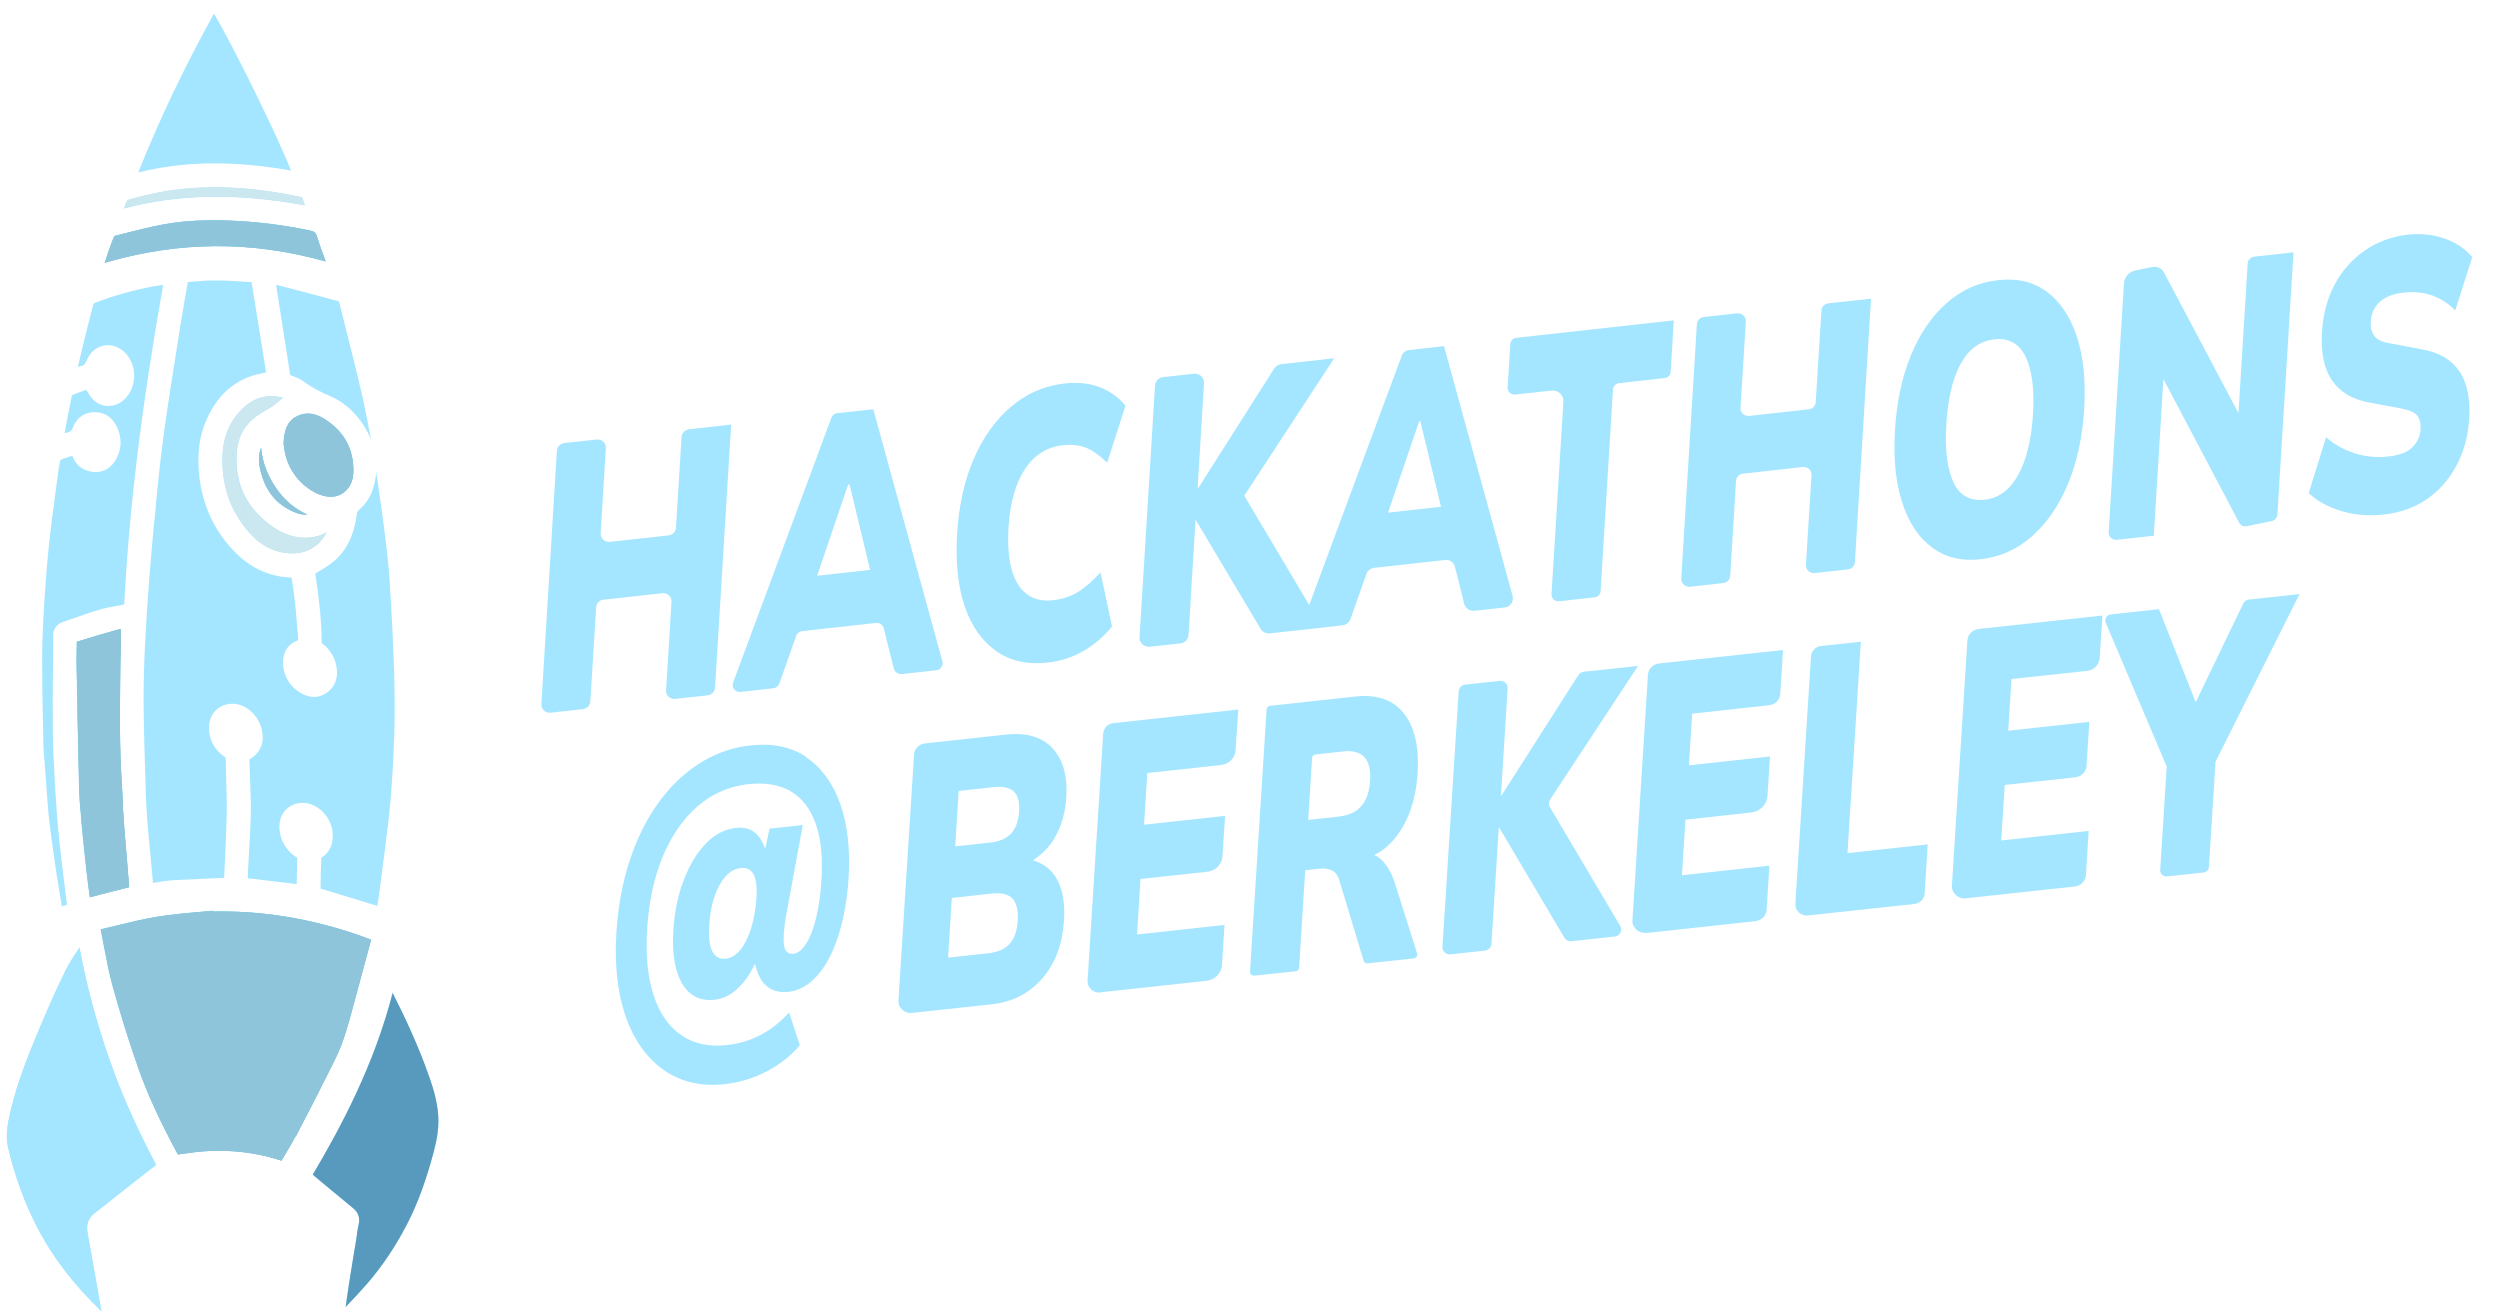 <svg width="101" height="53" viewBox="0 0 101 53" fill="none" xmlns="http://www.w3.org/2000/svg">
<path d="M24.385 24.228L26.756 23.966C26.96 23.943 27.139 24.109 27.129 24.308L26.909 27.893C26.894 28.097 27.078 28.258 27.282 28.235C27.75 28.183 28.099 28.144 28.583 28.092C28.744 28.075 28.878 27.945 28.888 27.784L29.539 17.154C28.845 17.228 28.453 17.273 27.84 17.342C27.679 17.359 27.545 17.489 27.535 17.65L27.31 21.321C27.3 21.482 27.172 21.612 27.011 21.63L24.64 21.891C24.436 21.914 24.257 21.748 24.267 21.549L24.477 18.099C24.492 17.895 24.308 17.734 24.104 17.757C23.636 17.808 23.292 17.848 22.803 17.899C22.641 17.917 22.508 18.047 22.498 18.208L21.871 28.45C21.856 28.655 22.04 28.815 22.244 28.793C22.712 28.741 23.056 28.701 23.546 28.65C23.707 28.633 23.84 28.503 23.85 28.342L24.085 24.531C24.095 24.369 24.224 24.24 24.385 24.223L24.385 24.228Z" fill="#A4E6FF"/>
<path d="M35.7 25.375C35.832 25.907 35.948 26.375 36.113 27.014C36.146 27.148 36.287 27.244 36.432 27.232C36.959 27.175 37.319 27.136 37.83 27.079C38.002 27.061 38.119 26.889 38.075 26.727C36.98 22.731 36.403 20.631 35.281 16.533L33.824 16.692C33.716 16.703 33.625 16.779 33.588 16.876C32.005 21.142 31.169 23.396 29.618 27.575C29.544 27.769 29.707 27.978 29.916 27.955L31.244 27.807C31.352 27.796 31.448 27.715 31.485 27.617C31.755 26.852 31.945 26.318 32.167 25.687C32.204 25.585 32.295 25.509 32.403 25.497L35.392 25.167C35.537 25.15 35.667 25.246 35.705 25.381L35.7 25.375ZM34.266 19.573C34.266 19.573 34.298 19.573 34.32 19.567C34.662 20.98 35.153 23.022 35.153 23.022C34.363 23.108 33.798 23.17 33.013 23.261C33.013 23.261 33.753 21.077 34.266 19.573Z" fill="#A4E6FF"/>
<path d="M44.925 25.304C44.743 24.433 44.649 23.998 44.461 23.128C44.108 23.506 43.792 23.777 43.508 23.94C43.224 24.103 42.907 24.207 42.557 24.247C41.912 24.321 41.432 24.104 41.123 23.6C40.808 23.096 40.685 22.338 40.743 21.331C40.802 20.325 41.028 19.527 41.407 18.955C41.785 18.382 42.3 18.056 42.939 17.988C43.289 17.948 43.601 17.984 43.865 18.084C44.129 18.185 44.421 18.393 44.73 18.698C45.025 17.776 45.173 17.312 45.469 16.391C45.192 16.053 44.847 15.803 44.431 15.644C44.016 15.485 43.553 15.434 43.026 15.491C42.204 15.582 41.474 15.893 40.848 16.429C40.216 16.966 39.715 17.668 39.338 18.542C38.962 19.416 38.736 20.424 38.668 21.564C38.6 22.706 38.697 23.684 38.971 24.49C39.245 25.295 39.668 25.895 40.241 26.3C40.813 26.706 41.508 26.858 42.336 26.767C42.852 26.71 43.33 26.556 43.77 26.301C44.209 26.045 44.594 25.72 44.92 25.314L44.925 25.304Z" fill="#A4E6FF"/>
<path d="M48.294 21.017C48.294 21.017 48.305 21.017 48.316 21.017C48.316 21.017 49.837 23.574 50.93 25.407C51.006 25.536 51.157 25.605 51.307 25.588C52.098 25.502 52.571 25.446 53.436 25.354L54.237 25.263C54.388 25.246 54.511 25.143 54.559 25.009C54.812 24.291 54.992 23.779 55.204 23.186C55.252 23.057 55.369 22.959 55.509 22.942C56.1 22.874 57.697 22.698 58.385 22.623C58.568 22.601 58.736 22.724 58.779 22.895C58.901 23.379 59.011 23.82 59.154 24.394C59.199 24.572 59.377 24.694 59.565 24.677C60.017 24.626 60.355 24.591 60.791 24.541C61.017 24.518 61.166 24.296 61.111 24.081C60.032 20.144 59.455 18.044 58.338 13.983L56.924 14.142C56.79 14.159 56.683 14.241 56.635 14.359C55.095 18.517 52.893 24.443 52.893 24.443L50.268 20.026C50.268 20.026 52.432 16.72 53.903 14.473C53.038 14.569 52.575 14.62 51.769 14.711C51.651 14.723 51.543 14.788 51.479 14.885C50.211 16.878 48.405 19.725 48.405 19.725C48.394 19.725 48.394 19.725 48.383 19.725L48.643 15.478C48.657 15.258 48.463 15.076 48.231 15.099L46.99 15.235C46.812 15.252 46.673 15.399 46.663 15.571L46.036 25.749C46.022 25.97 46.216 26.151 46.448 26.128L47.69 25.992C47.867 25.974 48.006 25.828 48.016 25.656L48.3 21.022L48.294 21.017ZM57.329 17.018L57.383 17.018C57.725 18.431 57.918 19.247 58.216 20.472C57.426 20.558 56.861 20.62 56.077 20.711C56.52 19.401 56.822 18.528 57.335 17.018L57.329 17.018Z" fill="#A4E6FF"/>
<path d="M63.005 24.29L64.424 24.131C64.559 24.114 64.66 24.011 64.665 23.882L65.165 15.728C65.174 15.599 65.281 15.491 65.41 15.479C66.109 15.399 66.55 15.354 67.249 15.274C67.383 15.257 67.49 15.154 67.495 15.025L67.622 12.942L61.257 13.648C61.123 13.665 61.021 13.768 61.017 13.897L60.909 15.657C60.899 15.824 61.045 15.963 61.217 15.94C61.766 15.878 62.163 15.838 62.679 15.781C62.943 15.752 63.181 15.96 63.161 16.224L62.681 24.007C62.671 24.174 62.817 24.308 62.989 24.29L63.005 24.29Z" fill="#A4E6FF"/>
<path d="M70.43 19.135C71.355 19.032 71.936 18.97 72.833 18.867C73.027 18.845 73.2 19 73.185 19.193L72.959 22.826C72.95 23.015 73.118 23.17 73.311 23.152C73.795 23.101 74.15 23.061 74.655 23.004C74.806 22.987 74.929 22.868 74.938 22.718L75.59 12.066C74.891 12.146 74.498 12.186 73.869 12.254C73.719 12.271 73.596 12.39 73.586 12.541L73.355 16.249C73.346 16.4 73.222 16.519 73.072 16.536C72.147 16.639 71.567 16.701 70.669 16.803C70.475 16.826 70.302 16.671 70.317 16.477L70.533 12.984C70.543 12.796 70.375 12.641 70.181 12.658C69.697 12.71 69.343 12.749 68.837 12.806C68.687 12.823 68.564 12.942 68.554 13.093L67.922 23.379C67.912 23.567 68.08 23.722 68.274 23.705C68.758 23.653 69.112 23.614 69.618 23.557C69.768 23.54 69.891 23.421 69.901 23.27L70.136 19.422C70.146 19.271 70.269 19.152 70.419 19.135L70.43 19.135Z" fill="#A4E6FF"/>
<path d="M80.027 22.59C80.811 22.504 81.509 22.188 82.108 21.652C82.707 21.116 83.193 20.408 83.553 19.534C83.914 18.66 84.134 17.653 84.202 16.522C84.27 15.392 84.173 14.419 83.91 13.614C83.647 12.808 83.245 12.203 82.705 11.797C82.165 11.391 81.502 11.228 80.712 11.319C79.932 11.405 79.24 11.716 78.641 12.246C78.041 12.777 77.556 13.485 77.201 14.359C76.84 15.233 76.626 16.24 76.558 17.37C76.489 18.495 76.581 19.463 76.839 20.274C77.096 21.085 77.493 21.696 78.039 22.107C78.584 22.518 79.242 22.681 80.021 22.595L80.027 22.59ZM79.21 14.707C79.529 14.108 79.984 13.777 80.57 13.709C81.156 13.646 81.577 13.88 81.838 14.422C82.095 14.964 82.196 15.738 82.132 16.75C82.069 17.762 81.874 18.57 81.539 19.18C81.204 19.79 80.749 20.127 80.173 20.189C79.587 20.252 79.166 20.018 78.916 19.476C78.665 18.934 78.569 18.154 78.632 17.132C78.696 16.109 78.885 15.301 79.21 14.702L79.21 14.707Z" fill="#A4E6FF"/>
<path d="M90.433 16.689C89.442 14.817 87.908 11.916 87.423 11.004C87.331 10.833 87.137 10.748 86.943 10.787L86.272 10.925C86.014 10.975 85.827 11.191 85.807 11.45L85.19 21.504C85.18 21.681 85.337 21.826 85.52 21.809C86.047 21.752 86.401 21.712 87.014 21.643L87.401 15.314C88.56 17.518 89.24 18.805 90.465 21.122C90.519 21.224 90.638 21.283 90.751 21.261L91.766 21.055C91.9 21.028 92.002 20.914 92.007 20.785L92.658 10.193L91.078 10.369C90.927 10.386 90.815 10.505 90.805 10.65L90.433 16.705L90.433 16.689Z" fill="#A4E6FF"/>
<path d="M99.358 15C99.043 14.534 98.546 14.241 97.873 14.121C97.362 14.022 97.108 13.975 96.597 13.876C96.268 13.829 96.042 13.734 95.928 13.579C95.814 13.428 95.764 13.235 95.779 12.998C95.799 12.67 95.921 12.4 96.14 12.2C96.365 11.994 96.681 11.868 97.095 11.823C97.531 11.777 97.924 11.818 98.269 11.94C98.614 12.066 98.922 12.264 99.192 12.542C99.467 11.679 99.604 11.254 99.879 10.391C99.602 10.054 99.23 9.803 98.766 9.639C98.302 9.475 97.807 9.424 97.275 9.481C96.624 9.555 96.045 9.769 95.536 10.121C95.027 10.474 94.621 10.934 94.323 11.49C94.025 12.046 93.851 12.693 93.807 13.414C93.759 14.237 93.886 14.887 94.207 15.359C94.521 15.831 95.023 16.134 95.702 16.259C96.214 16.358 96.472 16.405 96.989 16.499C97.329 16.561 97.55 16.662 97.653 16.785C97.756 16.914 97.805 17.097 97.79 17.344C97.776 17.613 97.67 17.851 97.472 18.056C97.28 18.262 96.947 18.393 96.474 18.444C96.167 18.479 95.861 18.47 95.559 18.418C95.257 18.366 94.972 18.27 94.702 18.143C94.432 18.015 94.189 17.856 93.973 17.663C93.693 18.569 93.551 19.016 93.271 19.922C93.628 20.253 94.071 20.493 94.604 20.651C95.138 20.809 95.708 20.854 96.321 20.786C96.977 20.712 97.557 20.504 98.05 20.162C98.542 19.82 98.943 19.371 99.241 18.81C99.539 18.248 99.713 17.618 99.757 16.918C99.806 16.105 99.673 15.46 99.358 14.994L99.358 15Z" fill="#A4E6FF"/>
<path d="M32.577 30.582C31.956 30.171 31.208 30.018 30.331 30.113C29.589 30.191 28.896 30.436 28.263 30.837C27.63 31.238 27.073 31.773 26.597 32.436C26.115 33.105 25.731 33.882 25.439 34.765C25.147 35.654 24.968 36.629 24.902 37.689C24.842 38.679 24.899 39.567 25.075 40.352C25.25 41.136 25.538 41.802 25.922 42.339C26.312 42.88 26.787 43.282 27.347 43.533C27.913 43.788 28.543 43.877 29.247 43.804C29.86 43.737 30.435 43.568 30.972 43.286C31.503 43.01 31.954 42.653 32.313 42.226C32.138 41.7 32.056 41.436 31.882 40.904C31.529 41.288 31.143 41.596 30.724 41.813C30.3 42.035 29.843 42.172 29.349 42.222C28.633 42.301 28.025 42.169 27.523 41.821C27.021 41.479 26.648 40.942 26.408 40.212C26.169 39.486 26.079 38.599 26.145 37.544C26.215 36.419 26.426 35.434 26.783 34.588C27.14 33.741 27.611 33.062 28.2 32.559C28.79 32.056 29.467 31.763 30.236 31.679C30.924 31.606 31.494 31.701 31.953 31.973C32.411 32.245 32.747 32.685 32.959 33.292C33.171 33.899 33.244 34.669 33.184 35.594C33.148 36.159 33.075 36.66 32.969 37.091C32.863 37.522 32.73 37.867 32.57 38.12C32.41 38.374 32.238 38.509 32.061 38.531C31.905 38.548 31.791 38.495 31.732 38.376C31.667 38.253 31.644 38.043 31.665 37.747C31.675 37.623 31.691 37.483 31.706 37.322C31.727 37.16 31.758 36.977 31.8 36.767C32.053 35.394 32.179 34.705 32.432 33.332C31.894 33.388 31.625 33.422 31.088 33.478C31.019 33.812 30.966 34.048 30.913 34.301C30.837 34.076 30.745 33.888 30.621 33.754C30.404 33.507 30.103 33.401 29.727 33.446C29.28 33.496 28.878 33.707 28.519 34.075C28.16 34.447 27.86 34.938 27.626 35.547C27.392 36.156 27.25 36.835 27.204 37.577C27.144 38.503 27.26 39.223 27.552 39.728C27.845 40.232 28.292 40.457 28.889 40.389C29.303 40.345 29.689 40.106 30.048 39.675C30.214 39.475 30.369 39.221 30.502 38.936C30.568 39.237 30.671 39.484 30.817 39.677C31.061 39.988 31.405 40.121 31.857 40.071C32.282 40.026 32.663 39.809 33.011 39.42C33.359 39.037 33.642 38.503 33.865 37.824C34.083 37.145 34.225 36.365 34.281 35.493C34.356 34.309 34.239 33.292 33.94 32.46C33.641 31.622 33.175 31 32.56 30.588L32.577 30.582ZM29.908 38.373C29.737 38.589 29.538 38.708 29.313 38.731C29.071 38.759 28.893 38.657 28.779 38.437C28.665 38.217 28.62 37.873 28.651 37.404C28.681 36.936 28.75 36.554 28.866 36.22C28.978 35.886 29.128 35.616 29.31 35.411C29.492 35.206 29.696 35.092 29.921 35.07C30.163 35.042 30.341 35.127 30.444 35.326C30.547 35.524 30.586 35.82 30.566 36.213C30.536 36.697 30.462 37.128 30.346 37.494C30.229 37.866 30.085 38.157 29.914 38.373L29.908 38.373Z" fill="#A4E6FF"/>
<path d="M41.739 34.752C42.066 34.535 42.361 34.26 42.586 33.888C42.874 33.407 43.039 32.853 43.079 32.223C43.135 31.357 42.949 30.695 42.528 30.235C42.106 29.774 41.476 29.588 40.637 29.677C39.309 29.823 38.578 29.901 37.362 30.035C37.126 30.063 36.944 30.247 36.928 30.478L36.297 40.418C36.277 40.714 36.541 40.955 36.843 40.922C37.999 40.798 38.741 40.715 40.053 40.575C40.897 40.485 41.584 40.133 42.109 39.528C42.633 38.923 42.926 38.142 42.987 37.184C43.032 36.452 42.922 35.877 42.662 35.453C42.445 35.104 42.133 34.879 41.739 34.757L41.739 34.752ZM38.726 31.956C39.291 31.894 39.575 31.861 40.145 31.799C40.517 31.76 40.791 31.818 40.959 31.979C41.126 32.14 41.197 32.414 41.172 32.79C41.146 33.167 41.04 33.464 40.852 33.669C40.66 33.874 40.38 33.999 40.01 34.038C39.445 34.099 39.16 34.133 38.59 34.194L38.731 31.95L38.726 31.956ZM40.785 38.135C40.592 38.345 40.307 38.47 39.937 38.509C39.286 38.582 38.958 38.615 38.302 38.688L38.453 36.277C39.104 36.205 39.432 36.171 40.088 36.098C40.459 36.059 40.734 36.128 40.901 36.299C41.069 36.476 41.14 36.777 41.115 37.197C41.089 37.617 40.978 37.924 40.785 38.129L40.785 38.135Z" fill="#A4E6FF"/>
<path d="M44.456 40.089C46.086 39.91 47.123 39.798 48.747 39.624C49.086 39.585 49.349 39.321 49.369 38.992L49.47 37.367C48.055 37.518 47.351 37.596 45.937 37.753L46.078 35.509C47.181 35.391 47.82 35.319 48.778 35.218C49.111 35.184 49.368 34.919 49.388 34.596L49.494 32.961C48.182 33.1 47.532 33.173 46.22 33.318L46.351 31.23C47.566 31.096 48.26 31.023 49.33 30.906C49.653 30.872 49.899 30.618 49.919 30.306L50.025 28.665C47.987 28.889 46.907 29.006 44.987 29.213C44.761 29.235 44.584 29.414 44.569 29.634L43.938 39.617C43.918 39.897 44.171 40.127 44.462 40.099L44.456 40.089Z" fill="#A4E6FF"/>
<path d="M55.818 34.742C55.726 34.651 55.623 34.587 55.516 34.539C55.623 34.479 55.741 34.435 55.837 34.36C56.261 34.041 56.593 33.62 56.838 33.086C57.084 32.552 57.226 31.933 57.272 31.233C57.337 30.184 57.156 29.378 56.718 28.825C56.286 28.273 55.629 28.044 54.758 28.139C53.37 28.29 52.655 28.369 51.311 28.514C51.241 28.52 51.176 28.579 51.171 28.649L50.5 39.262C50.495 39.353 50.581 39.423 50.673 39.417C51.307 39.35 51.694 39.305 52.345 39.238C52.415 39.232 52.479 39.173 52.484 39.103L52.731 35.158C52.957 35.136 53.07 35.119 53.301 35.097C53.49 35.074 53.657 35.095 53.807 35.164C53.958 35.228 54.061 35.379 54.121 35.604C54.465 36.743 54.956 38.372 55.092 38.818C55.114 38.888 55.184 38.93 55.259 38.919C55.985 38.841 56.415 38.796 57.125 38.718C57.217 38.707 57.281 38.61 57.253 38.524C56.91 37.444 56.725 36.847 56.365 35.714C56.229 35.289 56.044 34.962 55.818 34.742ZM54.1 32.99C53.6 33.045 53.352 33.073 52.852 33.124L53.009 30.616C53.008 30.546 53.073 30.487 53.148 30.481C53.562 30.436 53.809 30.408 54.261 30.358C54.648 30.313 54.934 30.393 55.117 30.586C55.301 30.779 55.378 31.101 55.352 31.543C55.327 31.984 55.205 32.329 54.996 32.566C54.788 32.804 54.487 32.945 54.1 32.984L54.1 32.99Z" fill="#A4E6FF"/>
<path d="M66.168 26.904C65.286 26.999 64.818 27.049 63.984 27.139C63.898 27.15 63.813 27.193 63.77 27.268C62.498 29.259 60.659 32.14 60.659 32.14C60.648 32.14 60.648 32.14 60.638 32.14L60.91 27.808C60.92 27.63 60.764 27.491 60.586 27.508C60.081 27.564 59.721 27.603 59.194 27.659C59.054 27.675 58.941 27.783 58.931 27.923L58.274 38.256C58.264 38.434 58.421 38.573 58.598 38.556C59.104 38.5 59.464 38.461 59.991 38.405C60.131 38.388 60.243 38.28 60.254 38.14L60.551 33.442C60.551 33.442 60.562 33.442 60.573 33.442C60.573 33.442 62.117 36.05 63.206 37.891C63.265 37.988 63.379 38.041 63.492 38.025C64.169 37.952 64.61 37.902 65.239 37.835C65.449 37.812 65.561 37.586 65.458 37.409C64.347 35.535 63.67 34.392 62.614 32.605C62.56 32.514 62.565 32.39 62.623 32.304C63.928 30.324 64.73 29.099 66.173 26.909L66.168 26.904Z" fill="#A4E6FF"/>
<path d="M66.502 37.695C68.169 37.516 69.212 37.398 70.922 37.214C71.164 37.186 71.357 36.997 71.372 36.76L71.483 34.973C70.069 35.124 69.365 35.203 67.951 35.359L68.092 33.115L70.748 32.824C71.108 32.785 71.382 32.504 71.407 32.154L71.508 30.561C70.196 30.701 69.545 30.774 68.233 30.919L68.365 28.831C69.628 28.691 70.327 28.619 71.478 28.49C71.72 28.462 71.907 28.273 71.923 28.036L72.034 26.26C70.007 26.479 68.926 26.596 67.028 26.803C66.786 26.831 66.593 27.02 66.578 27.257L65.951 37.175C65.931 37.476 66.196 37.717 66.502 37.684L66.502 37.695Z" fill="#A4E6FF"/>
<path d="M75.174 25.924C74.518 25.997 74.131 26.036 73.572 26.098C73.351 26.12 73.18 26.299 73.164 26.514L72.533 36.513C72.518 36.793 72.761 37.018 73.046 36.984C74.67 36.805 75.681 36.699 77.343 36.52C77.563 36.498 77.74 36.319 77.755 36.104L77.881 34.113C76.585 34.253 75.935 34.325 74.639 34.465L75.179 25.93L75.174 25.924Z" fill="#A4E6FF"/>
<path d="M79.418 36.291C81.074 36.112 82.118 36 83.817 35.815C84.064 35.787 84.257 35.593 84.272 35.351L84.383 33.569C82.969 33.721 82.264 33.799 80.85 33.955L80.992 31.711C82.153 31.582 82.798 31.515 83.842 31.403C84.089 31.375 84.282 31.181 84.297 30.944L84.408 29.163C83.096 29.303 82.445 29.375 81.133 29.521L81.264 27.433C82.507 27.298 83.206 27.22 84.319 27.103C84.593 27.075 84.807 26.853 84.828 26.584L84.939 24.867C82.917 25.085 81.831 25.203 79.938 25.41C79.691 25.438 79.498 25.632 79.483 25.874L78.857 35.771C78.836 36.078 79.112 36.33 79.424 36.296L79.418 36.291Z" fill="#A4E6FF"/>
<path d="M90.638 24.36C89.87 25.955 89.433 26.866 88.707 28.37C88.153 26.968 87.821 26.131 87.223 24.61C86.433 24.694 85.981 24.745 85.277 24.823C85.11 24.84 85.014 25.012 85.074 25.163C86.046 27.456 86.617 28.809 87.535 30.969L87.272 35.15C87.262 35.301 87.397 35.424 87.553 35.407C88.091 35.351 88.457 35.307 89.016 35.251C89.134 35.239 89.236 35.142 89.241 35.024L89.508 30.772C90.762 28.27 91.525 26.75 92.902 24C92.068 24.09 91.633 24.14 90.842 24.224C90.756 24.235 90.676 24.29 90.638 24.365L90.638 24.36Z" fill="#A4E6FF"/>
<path d="M12.318 8.298C12.28 8.201 12.247 8.11 12.214 8.014C12.198 7.976 12.198 7.971 12.144 7.96C10.549 7.615 9.091 7.5 7.693 7.605C6.875 7.664 6.037 7.825 5.14 8.089C5.093 8.197 5.05 8.31 5.008 8.423C7.237 7.834 9.588 7.793 12.318 8.298Z" fill="#A4E6FF"/>
<path d="M11.24 11.527C11.213 11.522 11.181 11.517 11.154 11.512C11.344 12.721 11.534 13.936 11.725 15.151C11.935 15.236 12.129 15.304 12.291 15.427C12.626 15.683 13.004 15.859 13.392 16.028C14.11 16.347 14.689 17.011 14.99 17.767C14.878 17.165 14.756 16.526 14.612 15.892C14.425 15.07 14.215 14.253 14.011 13.437C13.907 13.034 13.807 12.626 13.708 12.223C13.697 12.174 13.692 12.174 13.659 12.164C13.287 12.069 12.921 11.969 12.549 11.869C12.113 11.753 11.682 11.638 11.245 11.527L11.24 11.527Z" fill="#A4E6FF"/>
<path d="M14.416 20.784C14.339 21.328 14.155 22.12 13.486 22.678C13.299 22.835 13.085 22.965 12.881 23.085C12.833 23.112 12.784 23.145 12.736 23.172C12.871 24.064 12.995 25.016 12.995 25.979C13.325 26.224 13.526 26.541 13.593 26.933C13.688 27.471 13.463 27.779 13.255 27.947C12.928 28.207 12.541 28.225 12.158 28.002C11.71 27.741 11.46 27.333 11.435 26.812C11.416 26.381 11.618 26.03 11.973 25.899C12.026 25.877 12.042 25.861 12.042 25.861C12.048 25.845 12.042 25.764 12.042 25.732L12.001 25.269C11.978 24.947 11.949 24.624 11.915 24.302C11.886 24.038 11.847 23.775 11.808 23.511L11.78 23.334C11.78 23.334 11.753 23.334 11.737 23.334C11.57 23.319 11.419 23.309 11.268 23.278C10.466 23.132 9.78 22.695 9.168 21.945C8.533 21.164 8.157 20.241 8.048 19.203C7.963 18.396 8.039 17.696 8.299 17.065C8.665 16.159 9.253 15.542 10.047 15.231C10.256 15.149 10.471 15.105 10.681 15.06C10.702 15.06 10.729 15.049 10.751 15.044L10.164 11.399C10.029 11.389 9.9 11.38 9.771 11.375L9.453 11.355C8.958 11.326 8.463 11.313 7.968 11.364C7.839 11.376 7.716 11.387 7.587 11.393L7.472 12.061C7.41 12.428 7.342 12.799 7.285 13.165L7.151 14.016C6.969 15.158 6.788 16.305 6.628 17.447C6.494 18.421 6.393 19.417 6.296 20.381L6.297 20.456C6.2 21.345 6.119 22.265 6.039 23.261C5.954 24.359 5.9 25.204 5.862 25.995C5.824 26.759 5.796 27.577 5.801 28.39C5.808 29.493 5.847 30.612 5.88 31.693L5.894 32.177C5.907 32.591 5.942 33.005 5.977 33.468C6.012 33.839 6.046 34.21 6.081 34.586C6.115 34.941 6.15 35.296 6.179 35.651C6.179 35.651 6.179 35.662 6.179 35.667C6.184 35.667 6.195 35.667 6.2 35.667C6.485 35.617 6.743 35.578 7.007 35.56C7.48 35.535 7.948 35.511 8.421 35.492L9.056 35.467C9.065 35.257 9.075 35.047 9.084 34.837C9.118 34.197 9.146 33.551 9.159 32.91C9.166 32.442 9.153 31.958 9.139 31.49C9.132 31.216 9.125 30.936 9.118 30.662C9.118 30.608 9.118 30.603 9.074 30.576C8.621 30.267 8.408 29.816 8.453 29.267C8.494 28.809 8.852 28.463 9.325 28.433C9.895 28.392 10.463 28.884 10.585 29.518C10.685 30.028 10.521 30.411 10.076 30.683C10.083 30.936 10.095 31.194 10.102 31.447C10.115 31.796 10.128 32.146 10.135 32.496C10.137 32.845 10.123 33.195 10.109 33.534C10.095 33.862 10.075 34.196 10.056 34.525L10.012 35.359C10.013 35.402 10.013 35.439 10.013 35.482C10.632 35.559 11.241 35.631 11.87 35.703L11.989 35.718L11.989 35.643C11.992 35.309 12.001 34.981 12.009 34.653C11.502 34.354 11.224 33.775 11.302 33.22C11.369 32.773 11.716 32.465 12.184 32.435C12.824 32.41 13.377 33.014 13.434 33.595C13.485 34.079 13.332 34.435 12.978 34.657C12.964 34.996 12.96 35.336 12.952 35.669L12.953 35.901L15.238 36.597C15.259 36.495 15.28 36.387 15.295 36.279L15.388 35.584C15.501 34.739 15.609 33.894 15.706 33.048C15.798 32.241 15.847 31.444 15.881 30.841C15.92 30.12 15.943 29.453 15.944 28.797C15.945 28.043 15.935 27.253 15.898 26.435C15.872 25.687 15.829 24.945 15.787 24.197L15.763 23.805C15.74 23.423 15.716 23.046 15.676 22.67C15.607 22.025 15.528 21.374 15.438 20.735C15.365 20.213 15.286 19.643 15.197 19.063C15.197 19.149 15.182 19.23 15.171 19.31C15.083 19.876 14.871 20.291 14.517 20.584C14.448 20.644 14.421 20.692 14.406 20.805L14.416 20.784Z" fill="#A4E6FF"/>
<path d="M11.755 6.892C11.269 5.614 9.417 1.843 8.645 0.551C7.443 2.716 6.439 4.826 5.586 6.967C7.455 6.503 9.44 6.481 11.761 6.892L11.755 6.892Z" fill="#A4E6FF"/>
<path d="M13.056 20.023C13.374 20.107 13.675 20.056 13.895 19.888C14.136 19.704 14.268 19.402 14.277 19.036C14.287 18.137 13.901 17.43 13.124 16.934C12.886 16.785 12.654 16.705 12.434 16.707C12.305 16.707 12.181 16.735 12.057 16.784C11.661 16.959 11.485 17.283 11.457 17.912C11.509 18.622 11.814 19.212 12.349 19.645C12.571 19.821 12.819 19.954 13.051 20.017L13.056 20.023Z" fill="#A4E6FF"/>
<path d="M10.543 18.09C10.453 18.322 10.438 18.586 10.494 18.887C10.671 19.773 11.121 20.362 11.876 20.681C12.076 20.766 12.254 20.797 12.42 20.785C11.902 20.557 11.464 20.188 11.122 19.674C10.78 19.165 10.584 18.633 10.543 18.085L10.543 18.09Z" fill="#A4E6FF"/>
<path d="M10.95 16.005C10.439 16.009 9.988 16.253 9.588 16.74C9.134 17.291 8.944 17.96 8.993 18.847C9.035 19.633 9.238 20.309 9.624 20.915C10.178 21.788 10.761 22.226 11.521 22.334C12.274 22.443 12.875 22.133 13.199 21.507C13.098 21.566 12.985 21.616 12.867 21.648C12.249 21.824 11.608 21.694 11.019 21.283C9.95 20.536 9.465 19.512 9.57 18.236C9.62 17.628 9.897 17.136 10.374 16.805C10.481 16.729 10.593 16.664 10.701 16.599C10.797 16.539 10.899 16.485 10.995 16.419C11.081 16.36 11.156 16.295 11.236 16.23C11.3 16.175 11.37 16.121 11.434 16.072C11.397 16.062 11.359 16.051 11.327 16.041C11.197 16.015 11.073 16.005 10.955 16.005L10.95 16.005Z" fill="#A4E6FF"/>
<path d="M4.644 43.413C4.092 41.942 3.658 40.444 3.348 38.971C3.298 38.74 3.254 38.509 3.209 38.278C3.001 38.597 2.804 38.894 2.645 39.212C2.241 40.027 1.88 40.869 1.578 41.586C1.148 42.616 0.703 43.717 0.43 44.87C0.31 45.387 0.205 45.893 0.332 46.388C0.613 47.542 0.985 48.562 1.459 49.496C2.096 50.74 2.958 51.881 4.1 52.972L4.088 52.918L3.537 49.801C3.476 49.468 3.576 49.198 3.823 49.008C4.182 48.731 4.535 48.45 4.888 48.168C5.311 47.837 5.729 47.506 6.152 47.175L6.173 47.159C6.221 47.121 6.27 47.083 6.302 47.056C6.285 47.019 6.253 46.96 6.225 46.906C5.572 45.651 5.054 44.508 4.639 43.408L4.644 43.413Z" fill="#A4E6FF"/>
<path d="M15.862 40.117C15.116 43.021 13.775 45.537 12.636 47.459L12.727 47.539C12.895 47.683 13.057 47.822 13.225 47.956L13.717 48.362C13.906 48.517 14.09 48.672 14.279 48.826C14.479 48.997 14.556 49.223 14.488 49.482C14.456 49.595 14.441 49.719 14.425 49.837C14.415 49.902 14.41 49.966 14.399 50.031L14.296 50.65C14.223 51.103 14.15 51.555 14.078 52.007C14.037 52.271 14 52.541 13.964 52.804C14.258 52.501 14.547 52.193 14.825 51.874C15.45 51.16 15.999 50.333 16.467 49.416C16.882 48.606 17.22 47.668 17.541 46.466C17.657 46.035 17.714 45.637 17.711 45.282C17.708 44.652 17.521 44.029 17.357 43.562C16.913 42.295 16.347 41.093 15.862 40.128L15.862 40.117Z" fill="#A4E6FF"/>
<path d="M13.155 10.558L13.084 10.359C12.985 10.091 12.887 9.823 12.804 9.549C12.755 9.398 12.701 9.35 12.539 9.313C11.467 9.089 10.407 8.955 9.374 8.913C9.062 8.899 8.777 8.895 8.502 8.897C7.744 8.901 7.109 8.959 6.513 9.081C5.97 9.186 5.422 9.33 4.891 9.462L4.617 9.534C4.468 9.895 4.347 10.251 4.23 10.612C7.232 9.733 10.164 9.715 13.155 10.558Z" fill="#A4E6FF"/>
<path d="M13.797 42.153C13.919 41.818 14.035 41.452 14.167 40.961C14.299 40.481 14.425 40.002 14.556 39.522C14.698 39 14.835 38.477 14.977 37.959C12.95 37.186 10.887 36.806 8.811 36.819L8.596 36.82L8.595 36.793C8.418 36.81 8.241 36.827 8.063 36.839C7.493 36.891 6.907 36.943 6.343 37.032C5.811 37.122 5.279 37.249 4.758 37.376C4.527 37.431 4.296 37.491 4.06 37.541C4.104 37.762 4.143 37.977 4.182 38.186C4.287 38.734 4.393 39.299 4.541 39.836C4.844 40.931 5.19 42.038 5.567 43.122C5.939 44.185 6.452 45.301 7.175 46.637L7.251 46.625C7.611 46.575 7.976 46.519 8.347 46.5C8.493 46.494 8.638 46.488 8.783 46.487C9.681 46.482 10.543 46.616 11.357 46.886C11.431 46.756 11.506 46.627 11.586 46.497C11.703 46.297 11.82 46.103 11.927 45.898C12.416 44.959 12.894 44.014 13.373 43.07C13.516 42.784 13.665 42.471 13.787 42.147L13.797 42.153Z" fill="#A4E6FF"/>
<path d="M4.855 26.663C4.854 26.566 4.859 26.469 4.864 26.372C4.869 26.281 4.874 26.195 4.873 26.103C4.872 25.877 4.87 25.651 4.869 25.42C4.815 25.431 4.761 25.437 4.713 25.453C4.171 25.607 3.634 25.761 3.097 25.931C3.099 26.216 3.084 26.491 3.086 26.754C3.118 28.476 3.149 30.197 3.192 31.919C3.2 32.306 3.24 32.709 3.275 33.091L3.275 33.15C3.338 33.812 3.407 34.473 3.481 35.135C3.515 35.452 3.554 35.764 3.599 36.081L3.622 36.253L4.025 36.148C4.417 36.049 4.814 35.944 5.206 35.845C5.178 35.549 5.154 35.264 5.137 34.974L5.079 34.28C5.038 33.769 4.997 33.258 4.962 32.748L4.944 32.446C4.896 31.661 4.848 30.849 4.832 30.047C4.817 29.219 4.822 28.374 4.833 27.556L4.844 26.663L4.855 26.663Z" fill="#A4E6FF"/>
<path d="M1.762 30.281L1.798 30.76C1.839 31.357 1.885 31.959 1.932 32.556C1.955 32.852 1.984 33.147 2.024 33.443C2.097 33.997 2.17 34.556 2.254 35.11C2.316 35.518 2.383 35.927 2.455 36.346L2.5 36.62C2.57 36.593 2.64 36.571 2.704 36.549L2.619 35.855C2.54 35.21 2.461 34.565 2.392 33.914C2.324 33.269 2.271 32.575 2.223 31.742C2.175 30.897 2.138 30.182 2.134 29.461C2.129 28.638 2.129 27.809 2.141 26.986L2.15 25.867C2.15 25.819 2.149 25.765 2.149 25.716C2.131 25.442 2.275 25.221 2.527 25.133L2.892 25.007C3.268 24.876 3.66 24.733 4.052 24.623C4.31 24.546 4.568 24.502 4.842 24.457C4.901 24.446 4.96 24.435 5.019 24.424C5.216 20.56 5.719 16.441 6.593 11.507C6.474 11.524 6.372 11.541 6.265 11.557C5.427 11.708 4.599 11.939 3.811 12.245C3.805 12.245 3.778 12.283 3.773 12.293C3.605 12.924 3.447 13.554 3.295 14.19C3.243 14.4 3.195 14.605 3.148 14.82C3.175 14.815 3.197 14.809 3.224 14.804C3.358 14.782 3.428 14.743 3.507 14.555C3.64 14.231 3.897 14.014 4.208 13.959C4.525 13.903 4.849 14.025 5.092 14.292C5.325 14.549 5.446 14.909 5.416 15.286C5.386 15.652 5.221 15.981 4.953 16.198C4.6 16.485 4.089 16.467 3.77 16.151C3.683 16.066 3.618 15.964 3.563 15.873C3.536 15.83 3.509 15.787 3.482 15.749C3.283 15.815 3.09 15.892 2.902 15.968C2.902 15.968 2.902 15.979 2.902 15.984C2.824 16.361 2.751 16.744 2.678 17.126C2.657 17.245 2.636 17.363 2.61 17.492C2.626 17.492 2.643 17.492 2.659 17.487C2.825 17.464 2.895 17.41 2.958 17.243C3.123 16.838 3.477 16.621 3.923 16.656C4.284 16.686 4.554 16.889 4.728 17.259C4.941 17.72 4.917 18.183 4.656 18.61C4.475 18.901 4.212 19.064 3.889 19.072C3.427 19.075 3.076 18.84 2.923 18.416C2.847 18.443 2.788 18.46 2.729 18.476C2.638 18.504 2.541 18.531 2.455 18.575C2.45 18.58 2.429 18.618 2.424 18.634C2.377 18.871 2.346 19.113 2.315 19.356L2.212 20.12C2.13 20.74 2.047 21.354 1.981 21.973C1.91 22.656 1.85 23.372 1.801 24.158C1.752 24.955 1.703 25.773 1.702 26.585C1.702 27.446 1.713 28.307 1.734 29.168L1.757 30.287L1.762 30.281Z" fill="#A4E6FF"/>
<path d="M8.988 18.847C9.03 19.633 9.234 20.309 9.619 20.915C9.77 21.153 9.923 21.358 10.081 21.534L9.198 17.386C9.028 17.801 8.961 18.279 8.988 18.847Z" fill="#CBE7F0"/>
<path d="M10.696 16.599C10.798 16.544 10.894 16.485 10.991 16.419C11.056 16.374 11.115 16.325 11.175 16.276L11.176 16.275C11.194 16.26 11.213 16.245 11.232 16.23L11.226 16.23C11.29 16.175 11.355 16.121 11.424 16.073C11.387 16.057 11.354 16.046 11.317 16.041C11.187 16.015 11.063 16.005 10.945 16.005C10.434 16.009 9.984 16.248 9.583 16.74C9.422 16.939 9.294 17.152 9.198 17.386L10.081 21.534C10.504 22.002 10.963 22.256 11.516 22.335C12.27 22.443 12.87 22.133 13.195 21.507C13.088 21.566 12.98 21.616 12.862 21.648C12.245 21.824 11.604 21.694 11.015 21.283C9.945 20.531 9.455 19.506 9.565 18.236C9.616 17.628 9.898 17.136 10.369 16.805C10.471 16.729 10.583 16.664 10.696 16.599Z" fill="#CBE7F0"/>
<path d="M4.955 32.441L4.973 32.742C5.003 33.253 5.044 33.764 5.09 34.275L5.148 34.968L5.171 35.257C5.186 35.45 5.202 35.642 5.218 35.84C4.82 35.939 4.428 36.038 4.036 36.142L3.633 36.247L3.61 36.075C3.597 35.965 3.582 35.856 3.568 35.748C3.541 35.542 3.514 35.337 3.492 35.129C3.418 34.468 3.355 33.806 3.291 33.145L3.291 33.086C3.251 32.699 3.216 32.301 3.203 31.913C3.161 30.192 3.123 28.47 3.097 26.749C3.096 26.583 3.099 26.411 3.103 26.232C3.105 26.132 3.107 26.03 3.108 25.926C3.645 25.756 4.182 25.602 4.724 25.448C4.761 25.436 4.796 25.43 4.831 25.424C4.847 25.421 4.863 25.418 4.88 25.415L4.884 26.098C4.885 26.184 4.88 26.266 4.876 26.352L4.875 26.367L4.875 26.367C4.87 26.464 4.866 26.561 4.866 26.657L4.855 27.551C4.844 28.363 4.839 29.208 4.854 30.042C4.87 30.843 4.918 31.655 4.966 32.441L4.955 32.441Z" fill="#CBE7F0"/>
<path d="M5.141 8.083C6.043 7.819 6.876 7.664 7.694 7.6C9.092 7.494 10.55 7.615 12.145 7.955C12.196 7.965 12.198 7.97 12.213 8.003L12.215 8.008C12.248 8.105 12.28 8.196 12.319 8.293C9.583 7.787 7.238 7.823 5.009 8.417C5.036 8.341 5.066 8.268 5.095 8.198C5.111 8.159 5.126 8.121 5.141 8.083Z" fill="#CBE7F0"/>
<path d="M4.617 9.539L4.891 9.467C5.423 9.33 5.971 9.192 6.514 9.086C7.11 8.97 7.745 8.907 8.503 8.902C8.777 8.9 9.068 8.904 9.375 8.918C10.402 8.961 11.468 9.094 12.54 9.319C12.702 9.356 12.756 9.398 12.805 9.554C12.887 9.828 12.986 10.096 13.085 10.365L13.156 10.563C10.165 9.721 7.233 9.738 4.231 10.617C4.347 10.261 4.469 9.906 4.617 9.539Z" fill="#72C8E3"/>
<path d="M11.374 46.891C10.56 46.621 9.693 46.487 8.8 46.492C8.655 46.493 8.51 46.494 8.364 46.506C8.022 46.523 7.68 46.572 7.351 46.619L7.268 46.631L7.193 46.642C6.469 45.307 5.957 44.185 5.584 43.127C5.201 42.043 4.861 40.937 4.559 39.841C4.419 39.335 4.317 38.806 4.217 38.288L4.199 38.191C4.16 37.977 4.121 37.767 4.077 37.547C4.191 37.519 4.307 37.492 4.423 37.464L4.426 37.464L4.429 37.463C4.545 37.436 4.66 37.408 4.775 37.381L4.861 37.36C5.355 37.24 5.857 37.117 6.36 37.038C6.924 36.943 7.516 36.891 8.08 36.844C8.169 36.836 8.258 36.829 8.346 36.821C8.435 36.814 8.524 36.807 8.612 36.798L8.613 36.825L8.828 36.824C10.899 36.811 12.961 37.191 14.994 37.965C14.852 38.487 14.71 39.01 14.573 39.528C14.447 40.007 14.316 40.487 14.184 40.967C14.052 41.457 13.936 41.823 13.815 42.158C13.698 42.481 13.544 42.794 13.4 43.08C12.928 44.025 12.444 44.969 11.954 45.908L11.944 45.903C11.854 46.076 11.757 46.241 11.658 46.408C11.64 46.439 11.621 46.471 11.603 46.502C11.566 46.567 11.527 46.632 11.489 46.697C11.45 46.761 11.411 46.826 11.374 46.891Z" fill="#72C8E3"/>
<path d="M11.457 17.918C11.486 17.288 11.656 16.964 12.058 16.79C12.181 16.735 12.305 16.713 12.434 16.712C12.655 16.711 12.887 16.785 13.124 16.939C13.902 17.435 14.288 18.143 14.277 19.041C14.274 19.407 14.136 19.709 13.895 19.894C13.67 20.067 13.369 20.112 13.057 20.028C12.825 19.965 12.577 19.837 12.355 19.655C11.82 19.223 11.515 18.628 11.463 17.923L11.457 17.918Z" fill="#72C8E3"/>
<path d="M10.5 18.892C10.678 19.779 11.133 20.368 11.883 20.686C12.078 20.769 12.252 20.801 12.416 20.791C11.903 20.562 11.469 20.195 11.129 19.684C10.787 19.17 10.595 18.639 10.549 18.095C10.454 18.333 10.439 18.591 10.5 18.892Z" fill="#72C8E3"/>
<path d="M4.955 32.441L4.973 32.742C5.003 33.253 5.044 33.764 5.09 34.275L5.148 34.968L5.171 35.257C5.186 35.45 5.202 35.642 5.218 35.84C4.82 35.939 4.428 36.038 4.036 36.142L3.633 36.247L3.61 36.075C3.597 35.965 3.582 35.856 3.568 35.748C3.541 35.542 3.514 35.337 3.492 35.129C3.418 34.468 3.355 33.806 3.291 33.145L3.291 33.086C3.251 32.699 3.216 32.301 3.203 31.913C3.161 30.192 3.123 28.47 3.097 26.749C3.096 26.583 3.099 26.411 3.103 26.232C3.105 26.132 3.107 26.03 3.108 25.926C3.645 25.756 4.182 25.602 4.724 25.448C4.761 25.436 4.796 25.43 4.831 25.424C4.847 25.421 4.863 25.418 4.88 25.415L4.884 26.098C4.885 26.184 4.88 26.266 4.876 26.352L4.875 26.367L4.875 26.367C4.87 26.464 4.866 26.561 4.866 26.657L4.855 27.551C4.844 28.363 4.839 29.208 4.854 30.042C4.87 30.843 4.918 31.655 4.966 32.441L4.955 32.441Z" fill="#72C8E3"/>
<path d="M4.617 9.539L4.891 9.467C5.423 9.33 5.971 9.192 6.514 9.086C7.11 8.97 7.745 8.907 8.503 8.902C8.777 8.9 9.068 8.904 9.375 8.918C10.402 8.961 11.468 9.094 12.54 9.319C12.702 9.356 12.756 9.398 12.805 9.554C12.887 9.828 12.986 10.096 13.085 10.365L13.156 10.563C10.165 9.721 7.233 9.738 4.231 10.617C4.347 10.261 4.469 9.906 4.617 9.539Z" fill="#8FC5DA"/>
<path d="M11.374 46.891C10.56 46.621 9.693 46.487 8.8 46.492C8.655 46.493 8.51 46.494 8.364 46.506C8.022 46.523 7.68 46.572 7.351 46.619L7.268 46.631L7.193 46.642C6.469 45.307 5.957 44.185 5.584 43.127C5.201 42.043 4.861 40.937 4.559 39.841C4.419 39.335 4.317 38.806 4.217 38.288L4.199 38.191C4.16 37.977 4.121 37.767 4.077 37.547C4.191 37.519 4.307 37.492 4.423 37.464L4.426 37.464L4.429 37.463C4.545 37.436 4.66 37.408 4.775 37.381L4.861 37.36C5.355 37.24 5.857 37.117 6.36 37.038C6.924 36.943 7.516 36.891 8.08 36.844C8.169 36.836 8.258 36.829 8.346 36.821C8.435 36.814 8.524 36.807 8.612 36.798L8.613 36.825L8.828 36.824C10.899 36.811 12.961 37.191 14.994 37.965C14.852 38.487 14.71 39.01 14.573 39.528C14.447 40.007 14.316 40.487 14.184 40.967C14.052 41.457 13.936 41.823 13.815 42.158C13.698 42.481 13.544 42.794 13.4 43.08C12.928 44.025 12.444 44.969 11.954 45.908L11.944 45.903C11.854 46.076 11.757 46.241 11.658 46.408C11.64 46.439 11.621 46.471 11.603 46.502C11.566 46.567 11.527 46.632 11.489 46.697C11.45 46.761 11.411 46.826 11.374 46.891Z" fill="#8FC5DA"/>
<path d="M11.457 17.918C11.486 17.288 11.656 16.964 12.058 16.79C12.181 16.735 12.305 16.713 12.434 16.712C12.655 16.711 12.887 16.785 13.124 16.939C13.902 17.435 14.288 18.143 14.277 19.041C14.274 19.407 14.136 19.709 13.895 19.894C13.67 20.067 13.369 20.112 13.057 20.028C12.825 19.965 12.577 19.837 12.355 19.655C11.82 19.223 11.515 18.628 11.463 17.923L11.457 17.918Z" fill="#8FC5DA"/>
<path d="M10.5 18.892C10.678 19.779 11.133 20.368 11.883 20.686C12.078 20.769 12.252 20.801 12.416 20.791C11.903 20.562 11.469 20.195 11.129 19.684C10.787 19.17 10.595 18.639 10.549 18.095C10.454 18.333 10.439 18.591 10.5 18.892Z" fill="#8FC5DA"/>
<path d="M4.955 32.441L4.973 32.742C5.003 33.253 5.044 33.764 5.09 34.275L5.148 34.968L5.171 35.257C5.186 35.45 5.202 35.642 5.218 35.84C4.82 35.939 4.428 36.038 4.036 36.142L3.633 36.247L3.61 36.075C3.597 35.965 3.582 35.856 3.568 35.748C3.541 35.542 3.514 35.337 3.492 35.129C3.418 34.468 3.355 33.806 3.291 33.145L3.291 33.086C3.251 32.699 3.216 32.301 3.203 31.913C3.161 30.192 3.123 28.47 3.097 26.749C3.096 26.583 3.099 26.411 3.103 26.232C3.105 26.132 3.107 26.03 3.108 25.926C3.645 25.756 4.182 25.602 4.724 25.448C4.761 25.436 4.796 25.43 4.831 25.424C4.847 25.421 4.863 25.418 4.88 25.415L4.884 26.098C4.885 26.184 4.88 26.266 4.876 26.352L4.875 26.367L4.875 26.367C4.87 26.464 4.866 26.561 4.866 26.657L4.855 27.551C4.844 28.363 4.839 29.208 4.854 30.042C4.87 30.843 4.918 31.655 4.966 32.441L4.955 32.441Z" fill="#8FC5DA"/>
<path d="M17.542 46.461C17.226 47.663 16.882 48.601 16.468 49.41C16 50.328 15.445 51.154 14.825 51.868C14.548 52.188 14.259 52.496 13.965 52.799L13.977 52.713L13.977 52.712C14.009 52.476 14.042 52.237 14.079 52.002C14.123 51.7 14.173 51.399 14.223 51.097C14.247 50.946 14.272 50.796 14.296 50.645L14.4 50.026C14.411 49.961 14.421 49.896 14.426 49.832C14.441 49.713 14.457 49.595 14.488 49.476C14.551 49.218 14.485 48.992 14.28 48.821C14.185 48.744 14.092 48.666 13.999 48.589C13.905 48.511 13.812 48.434 13.718 48.356L13.226 47.95C13.142 47.881 13.059 47.812 12.977 47.742C12.894 47.673 12.812 47.603 12.728 47.534L12.636 47.454C13.776 45.531 15.116 43.022 15.863 40.112C16.353 41.077 16.919 42.279 17.357 43.546C17.522 44.013 17.708 44.636 17.712 45.266C17.714 45.621 17.657 46.019 17.542 46.45L17.542 46.461Z" fill="#589ABD"/>
<path d="M6.174 47.165L6.152 47.181L6.148 47.184C5.726 47.514 5.305 47.843 4.889 48.173C4.713 48.313 4.535 48.453 4.358 48.592L4.358 48.592L4.357 48.592L4.356 48.593C4.178 48.733 4 48.873 3.823 49.013C3.571 49.209 3.476 49.473 3.537 49.806L4.089 52.923L4.1 52.977C2.958 51.886 2.091 50.746 1.459 49.501C0.985 48.568 0.614 47.553 0.332 46.393C0.211 45.899 0.31 45.392 0.431 44.875C0.703 43.727 1.143 42.622 1.578 41.592C1.88 40.874 2.241 40.033 2.645 39.218C2.804 38.899 3.002 38.597 3.21 38.283C3.254 38.515 3.298 38.746 3.348 38.977C3.658 40.449 4.092 41.947 4.645 43.418C5.055 44.519 5.578 45.662 6.231 46.917C6.258 46.965 6.291 47.024 6.308 47.067C6.275 47.094 6.222 47.137 6.179 47.17L6.174 47.165Z" fill="#A4E6FF"/>
</svg>
